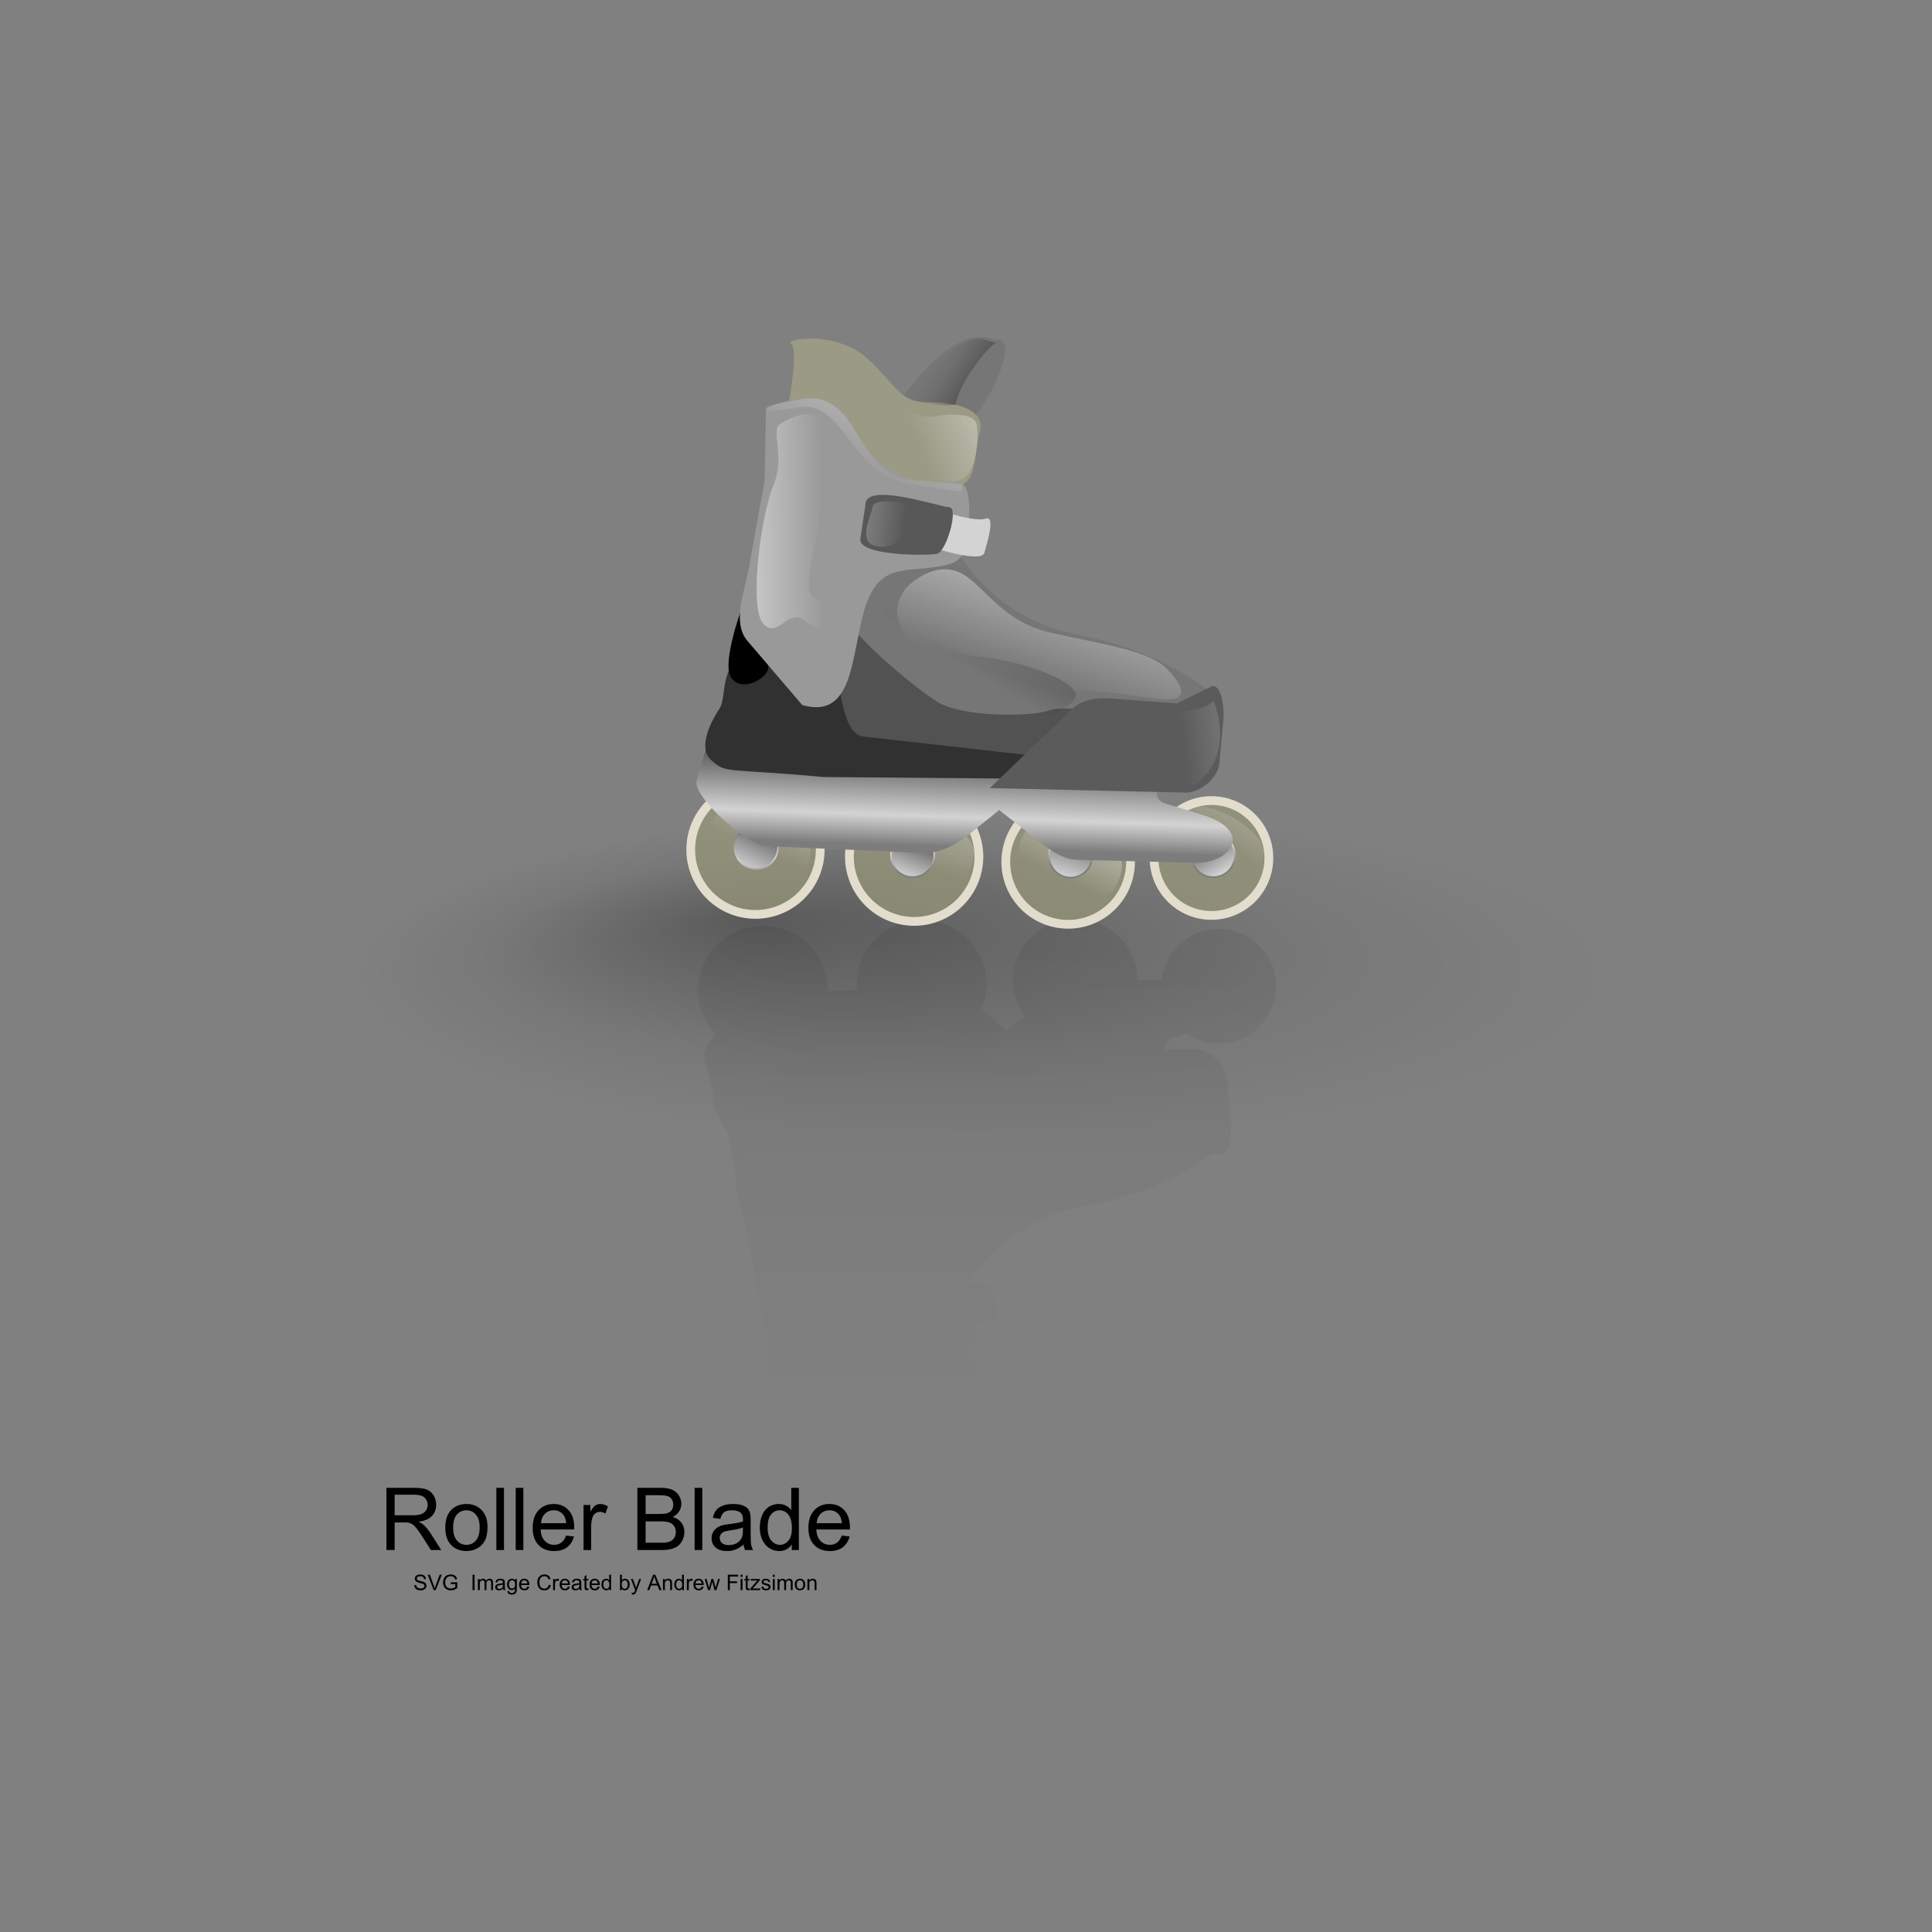 <svg:svg xmlns:dc="http://purl.org/dc/elements/1.1/" xmlns:ns1="http://www.w3.org/1999/xlink" xmlns:ns3="http://creativecommons.org/ns#" xmlns:rdf="http://www.w3.org/1999/02/22-rdf-syntax-ns#" xmlns:svg="http://www.w3.org/2000/svg" height="266.734" id="svg5183" viewBox="-50.436 -28.991 266.734 266.734" width="266.734">
  <svg:rect x="-50.436" y="-28.991" width="266.734" height="266.734" fill="#808080" stroke="none"/>
  <svg:defs id="defs5185">
    <svg:linearGradient id="linearGradient5406">
      <svg:stop id="stop5407" offset="0" stop-color="#454545" />
      <svg:stop id="stop5408" offset=".648" stop-color="#c9c9c9" />
      <svg:stop id="stop5410" offset=".698" stop-color="#d3d3d3" />
      <svg:stop id="stop5409" offset="1" stop-color="#7c7c7c" />
    </svg:linearGradient>
    <svg:linearGradient id="linearGradient1806">
      <svg:stop id="stop1807" offset="0" stop-opacity=".294" />
      <svg:stop id="stop3276" offset=".648" stop-opacity=".062" />
      <svg:stop id="stop1808" offset="1" stop-opacity="0" />
    </svg:linearGradient>
    <svg:radialGradient cx=".49" cy=".506" fx=".634" fy=".378" id="radialGradient4069" r=".382" ns1:href="#linearGradient1806" />
    <svg:linearGradient id="linearGradient5232">
      <svg:stop id="stop5233" offset="0" stop-color="#fff" />
      <svg:stop id="stop5234" offset="1" stop-color="#fff" stop-opacity="0" />
    </svg:linearGradient>
    <svg:linearGradient id="linearGradient5231" x1="-.772" x2=".614" y1=".5" y2=".328" ns1:href="#linearGradient5232" />
    <svg:linearGradient id="linearGradient5236" x1=".99" x2=".213" y1="-.556" y2=".605" ns1:href="#linearGradient5232" />
    <svg:linearGradient id="linearGradient5239" x1="1.098" x2=".336" y1="-.43" y2=".25">
      <svg:stop id="stop5241" offset="0" stop-opacity=".638" />
      <svg:stop id="stop5242" offset="1" stop-opacity="0" />
    </svg:linearGradient>
    <svg:linearGradient id="linearGradient5402" x1="1.638" x2=".195" y1="-1.07" y2=".633" ns1:href="#linearGradient5232" />
    <svg:linearGradient id="linearGradient5404" x1="-1.597" x2=".64" y1=".359" y2=".461" ns1:href="#linearGradient5232" />
    <svg:linearGradient id="linearGradient5405" x1=".635" x2=".642" y1=".183" y2=".933" ns1:href="#linearGradient5406" />
    <svg:linearGradient id="linearGradient5413" x1="1.026" x2=".471" y1="-.812" y2=".594" ns1:href="#linearGradient5232" />
    <svg:linearGradient id="linearGradient5417" x1=".987" x2=".55" y1="-.945" y2=".742" ns1:href="#linearGradient5232" />
    <svg:linearGradient id="linearGradient5418" x1="1.146" x2=".689" y1="-.328" y2=".812" ns1:href="#linearGradient5232" />
    <svg:linearGradient id="linearGradient5419" x1="1.437" x2=".669" y1="-.914" y2=".57" ns1:href="#linearGradient5232" />
    <svg:linearGradient id="linearGradient5421" x1="1.48" x2="1.609" y1="-.661" y2=".781" ns1:href="#linearGradient5406" />
    <svg:linearGradient id="linearGradient5422" x1=".899" x2=".38" y1=".023" y2="1.523" ns1:href="#linearGradient5406" />
    <svg:linearGradient id="linearGradient5427" x1=".806" x2=".31" y1="-.242" y2="1.562" ns1:href="#linearGradient5406" />
    <svg:linearGradient id="linearGradient5428" x1=".054" x2=".953" y1=".023" y2="1.344" ns1:href="#linearGradient5406" />
    <svg:linearGradient id="linearGradient5429" x1=".907" x2=".202" y1="-.055" y2="1.586" ns1:href="#linearGradient5406" />
    <svg:linearGradient id="linearGradient5430" x1="-1.28" x2="-1.15" y1="-.592" y2=".85" ns1:href="#linearGradient5406" />
    <svg:linearGradient id="linearGradient5431" x1="-3.869" x2="-3.74" y1="-.313" y2="1.128" ns1:href="#linearGradient5406" />
    <svg:linearGradient id="linearGradient5432" x1="4.447" x2="4.577" y1="-.592" y2=".85" ns1:href="#linearGradient5406" />
    <svg:linearGradient id="linearGradient5433" x1=".693" x2=".711" y1="-1.282" y2=".789" ns1:href="#linearGradient1806" />
    <svg:linearGradient id="linearGradient5434" x1="2.235" x2=".401" y1="-.227" y2=".461" ns1:href="#linearGradient5232" />
    <svg:linearGradient id="linearGradient5435" x1=".956" x2=".489" y1=".43" y2=".156" ns1:href="#linearGradient1806" />
    <svg:linearGradient id="linearGradient5436" x1="2.146" x2=".75" y1=".594" y2=".695" ns1:href="#linearGradient5232" />
  </svg:defs>
  <svg:path d="m2.915 185.01v-8.59h3.809c0.766 0 1.348 0.08 1.746 0.23 0.398 0.16 0.717 0.43 0.955 0.82 0.238 0.39 0.357 0.82 0.357 1.3 0 0.61-0.197 1.12-0.592 1.54-0.395 0.42-1.004 0.68-1.828 0.79 0.301 0.15 0.529 0.29 0.685 0.43 0.332 0.31 0.646 0.69 0.943 1.14l1.494 2.34h-1.43l-1.137-1.78c-0.332-0.52-0.606-0.92-0.82-1.19-0.215-0.27-0.407-0.46-0.577-0.57-0.17-0.11-0.343-0.19-0.518-0.23-0.129-0.03-0.34-0.04-0.633-0.04h-1.318v3.81h-1.137zm1.137-4.8h2.443c0.519 0 0.926-0.05 1.219-0.16s0.516-0.28 0.668-0.51c0.152-0.24 0.229-0.5 0.229-0.77 0-0.41-0.147-0.74-0.442-1.01-0.295-0.26-0.761-0.39-1.397-0.39h-2.719v2.84zm6.99 1.69c0-1.15 0.321-2 0.961-2.56 0.535-0.46 1.188-0.69 1.957-0.69 0.856 0 1.555 0.28 2.098 0.84s0.814 1.33 0.814 2.32c0 0.8-0.12 1.43-0.36 1.89s-0.59 0.82-1.049 1.07c-0.459 0.26-0.96 0.38-1.503 0.38-0.871 0-1.575-0.28-2.112-0.84-0.537-0.55-0.806-1.36-0.806-2.41zm1.084 0c0 0.8 0.174 1.39 0.522 1.79 0.347 0.4 0.785 0.6 1.312 0.6 0.524 0 0.959-0.2 1.307-0.6s0.521-1.01 0.521-1.82c0-0.77-0.174-1.36-0.524-1.75-0.35-0.4-0.784-0.6-1.304-0.6-0.527 0-0.965 0.2-1.312 0.59-0.348 0.4-0.522 0.99-0.522 1.79zm5.965 3.11v-8.59h1.055v8.59h-1.055zm2.672 0v-8.59h1.055v8.59h-1.055zm6.955-2l1.09 0.13c-0.172 0.64-0.49 1.13-0.955 1.49-0.465 0.35-1.059 0.52-1.781 0.52-0.911 0-1.632-0.28-2.165-0.84-0.534-0.56-0.8-1.34-0.8-2.36 0-1.04 0.269-1.86 0.808-2.43 0.539-0.58 1.239-0.87 2.098-0.87 0.832 0 1.512 0.28 2.039 0.85 0.527 0.56 0.791 1.36 0.791 2.39 0 0.06-0.002 0.16-0.006 0.28h-4.64c0.039 0.68 0.232 1.21 0.58 1.57 0.347 0.36 0.781 0.55 1.3 0.55 0.387 0 0.717-0.11 0.991-0.31 0.273-0.2 0.49-0.53 0.65-0.97zm-3.463-1.71h3.475c-0.047-0.52-0.18-0.91-0.399-1.17-0.336-0.41-0.771-0.61-1.306-0.61-0.485 0-0.892 0.16-1.222 0.48-0.33 0.33-0.513 0.76-0.548 1.3zm5.871 3.71v-6.22h0.949v0.94c0.243-0.44 0.466-0.73 0.671-0.87s0.431-0.21 0.677-0.21c0.356 0 0.717 0.11 1.084 0.34l-0.363 0.98c-0.258-0.16-0.516-0.23-0.774-0.23-0.23 0-0.437 0.07-0.621 0.21-0.183 0.14-0.314 0.33-0.392 0.57-0.117 0.38-0.176 0.79-0.176 1.23v3.26h-1.055zm7.436 0v-8.59h3.222c0.657 0 1.183 0.09 1.58 0.26 0.396 0.18 0.707 0.44 0.931 0.81 0.225 0.36 0.337 0.74 0.337 1.13 0 0.37-0.1 0.71-0.299 1.04-0.199 0.32-0.5 0.58-0.902 0.78 0.519 0.15 0.919 0.41 1.198 0.78s0.419 0.8 0.419 1.3c0 0.4-0.085 0.78-0.255 1.12-0.17 0.35-0.38 0.62-0.63 0.8-0.25 0.19-0.563 0.33-0.94 0.43-0.377 0.09-0.839 0.14-1.386 0.14h-3.275zm1.136-4.98h1.858c0.504 0 0.865-0.03 1.084-0.1 0.289-0.08 0.507-0.23 0.653-0.43 0.147-0.19 0.22-0.44 0.22-0.75 0-0.28-0.068-0.53-0.205-0.75s-0.332-0.36-0.586-0.44-0.69-0.12-1.307-0.12h-1.717v2.59zm0 3.97h2.139c0.367 0 0.625-0.02 0.774-0.04 0.261-0.05 0.48-0.13 0.656-0.24s0.32-0.27 0.433-0.47c0.114-0.21 0.17-0.45 0.17-0.73 0-0.32-0.082-0.6-0.246-0.83-0.164-0.24-0.391-0.41-0.682-0.5-0.291-0.1-0.71-0.14-1.257-0.14h-1.987v2.95zm6.768 1.01v-8.59h1.055v8.59h-1.055zm6.756-0.77c-0.391 0.34-0.767 0.57-1.128 0.71-0.361 0.13-0.749 0.2-1.163 0.2-0.684 0-1.209-0.16-1.576-0.5-0.367-0.33-0.551-0.76-0.551-1.28 0-0.3 0.069-0.58 0.208-0.83 0.139-0.26 0.32-0.46 0.545-0.61s0.477-0.27 0.759-0.35c0.207-0.05 0.519-0.1 0.937-0.15 0.852-0.11 1.479-0.23 1.881-0.37 0.004-0.14 0.006-0.23 0.006-0.27 0-0.43-0.1-0.73-0.299-0.91-0.269-0.24-0.67-0.36-1.201-0.36-0.496 0-0.862 0.09-1.099 0.26-0.236 0.18-0.411 0.48-0.524 0.93l-1.031-0.15c0.093-0.44 0.248-0.79 0.462-1.06 0.215-0.28 0.526-0.48 0.932-0.63s0.877-0.22 1.412-0.22c0.531 0 0.963 0.06 1.295 0.19 0.332 0.12 0.576 0.28 0.733 0.47 0.156 0.19 0.265 0.43 0.328 0.72 0.035 0.18 0.052 0.5 0.052 0.97v1.4c0 0.99 0.023 1.61 0.068 1.87 0.045 0.25 0.134 0.5 0.266 0.74h-1.101c-0.11-0.22-0.18-0.47-0.211-0.77zm-0.088-2.35c-0.383 0.16-0.957 0.29-1.723 0.4-0.433 0.06-0.74 0.13-0.92 0.21-0.179 0.08-0.318 0.19-0.416 0.34-0.097 0.15-0.146 0.32-0.146 0.5 0 0.28 0.106 0.52 0.319 0.71 0.213 0.18 0.525 0.28 0.935 0.28 0.406 0 0.767-0.09 1.084-0.27 0.316-0.18 0.549-0.42 0.697-0.73 0.113-0.24 0.17-0.59 0.17-1.05v-0.39zm6.744 3.12v-0.78c-0.394 0.61-0.974 0.92-1.74 0.92-0.496 0-0.952-0.13-1.368-0.41-0.416-0.27-0.738-0.65-0.967-1.14s-0.343-1.06-0.343-1.69c0-0.62 0.104-1.19 0.311-1.69 0.207-0.51 0.517-0.9 0.931-1.17s0.877-0.4 1.389-0.4c0.375 0 0.709 0.08 1.002 0.24 0.293 0.15 0.531 0.36 0.715 0.61v-3.08h1.049v8.59h-0.979zm-3.334-3.1c0 0.79 0.168 1.39 0.504 1.78 0.336 0.4 0.733 0.6 1.19 0.6 0.46 0 0.852-0.19 1.174-0.57 0.323-0.38 0.484-0.95 0.484-1.73 0-0.85-0.164-1.47-0.492-1.87-0.329-0.4-0.733-0.6-1.213-0.6-0.469 0-0.861 0.19-1.175 0.58-0.315 0.38-0.472 0.98-0.472 1.81zm10.237 1.1l1.089 0.13c-0.172 0.64-0.49 1.13-0.955 1.49-0.465 0.35-1.058 0.52-1.781 0.52-0.91 0-1.632-0.28-2.165-0.84s-0.8-1.34-0.8-2.36c0-1.04 0.27-1.86 0.809-2.43 0.539-0.58 1.238-0.87 2.097-0.87 0.832 0 1.512 0.28 2.04 0.85 0.527 0.56 0.791 1.36 0.791 2.39 0 0.06-0.002 0.16-0.006 0.28h-4.641c0.039 0.68 0.232 1.21 0.58 1.57s0.781 0.55 1.301 0.55c0.387 0 0.717-0.11 0.99-0.31 0.274-0.2 0.49-0.53 0.651-0.97zm-3.463-1.71h3.474c-0.047-0.52-0.179-0.91-0.398-1.17-0.336-0.41-0.772-0.61-1.307-0.61-0.484 0-0.891 0.16-1.222 0.48-0.33 0.33-0.512 0.76-0.547 1.3z" id="text1232" stroke-width="1pt" />
  <svg:path d="m27.339 768.65l1.073-0.09c0.05 0.43 0.169 0.78 0.354 1.06 0.186 0.27 0.474 0.49 0.864 0.66 0.391 0.17 0.83 0.26 1.319 0.26 0.433 0 0.816-0.07 1.148-0.19 0.332-0.13 0.579-0.31 0.741-0.53 0.162-0.23 0.243-0.47 0.243-0.74s-0.078-0.5-0.234-0.71c-0.156-0.2-0.414-0.37-0.773-0.5-0.231-0.09-0.741-0.23-1.53-0.42s-1.341-0.37-1.658-0.54c-0.41-0.21-0.716-0.48-0.917-0.8s-0.302-0.67-0.302-1.07c0-0.43 0.123-0.84 0.37-1.21 0.246-0.38 0.605-0.67 1.078-0.86 0.472-0.2 0.998-0.29 1.576-0.29 0.637 0 1.198 0.1 1.684 0.3 0.487 0.21 0.861 0.51 1.123 0.91 0.261 0.4 0.402 0.85 0.421 1.35l-1.089 0.08c-0.059-0.54-0.257-0.95-0.595-1.23-0.338-0.27-0.837-0.41-1.497-0.41-0.688 0-1.189 0.12-1.503 0.38-0.315 0.25-0.472 0.55-0.472 0.91 0 0.31 0.111 0.56 0.334 0.76 0.219 0.2 0.79 0.4 1.714 0.61s1.558 0.39 1.901 0.55c0.5 0.23 0.869 0.52 1.108 0.87 0.238 0.36 0.357 0.77 0.357 1.23 0 0.45-0.131 0.88-0.392 1.29-0.262 0.4-0.638 0.72-1.128 0.94-0.491 0.23-1.042 0.34-1.656 0.34-0.777 0-1.428-0.11-1.954-0.34-0.525-0.23-0.937-0.57-1.236-1.02-0.299-0.46-0.456-0.97-0.472-1.55zm10.858 2.76l-3.328-8.59h1.23l2.232 6.24c0.18 0.5 0.331 0.97 0.452 1.41 0.132-0.47 0.287-0.94 0.463-1.41l2.32-6.24h1.16l-3.363 8.59h-1.166zm9.58-3.37v-1l3.638-0.01v3.19c-0.558 0.44-1.134 0.78-1.728 1-0.594 0.23-1.203 0.34-1.828 0.34-0.844 0-1.611-0.18-2.3-0.54s-1.21-0.89-1.561-1.57c-0.352-0.68-0.528-1.45-0.528-2.29s0.175-1.62 0.525-2.34c0.349-0.73 0.852-1.26 1.508-1.62 0.657-0.35 1.412-0.52 2.268-0.52 0.621 0 1.183 0.1 1.685 0.3 0.501 0.2 0.895 0.48 1.18 0.84s0.502 0.83 0.651 1.4l-1.026 0.29c-0.129-0.44-0.289-0.79-0.48-1.04-0.192-0.25-0.465-0.45-0.821-0.6-0.355-0.15-0.75-0.22-1.183-0.22-0.52 0-0.969 0.08-1.348 0.24-0.379 0.15-0.684 0.36-0.917 0.62-0.232 0.26-0.413 0.54-0.542 0.85-0.219 0.53-0.328 1.11-0.328 1.73 0 0.76 0.132 1.4 0.396 1.92 0.263 0.52 0.647 0.9 1.151 1.15s1.039 0.37 1.605 0.37c0.493 0 0.973-0.09 1.442-0.28s0.824-0.39 1.066-0.61v-1.6h-2.525zm12.158 3.37v-8.59h1.137v8.59h-1.137zm3 0v-6.22h0.943v0.87c0.196-0.3 0.455-0.55 0.78-0.73 0.324-0.19 0.693-0.28 1.107-0.28 0.461 0 0.839 0.09 1.134 0.29 0.295 0.19 0.503 0.46 0.624 0.8 0.492-0.73 1.133-1.09 1.922-1.09 0.617 0 1.092 0.17 1.424 0.51s0.498 0.87 0.498 1.58v4.27h-1.049v-3.92c0-0.42-0.034-0.72-0.103-0.91-0.068-0.18-0.192-0.33-0.372-0.45-0.179-0.11-0.39-0.17-0.633-0.17-0.437 0-0.8 0.15-1.089 0.44-0.29 0.29-0.434 0.76-0.434 1.4v3.61h-1.055v-4.04c0-0.47-0.086-0.82-0.258-1.06-0.171-0.23-0.453-0.35-0.843-0.35-0.297 0-0.572 0.08-0.824 0.24-0.251 0.15-0.434 0.38-0.547 0.68-0.114 0.3-0.17 0.74-0.17 1.3v3.23h-1.055zm14.068-0.77c-0.39 0.34-0.766 0.57-1.128 0.71-0.361 0.13-0.749 0.2-1.163 0.2-0.683 0-1.209-0.16-1.576-0.5-0.367-0.33-0.551-0.76-0.551-1.28 0-0.3 0.07-0.58 0.208-0.83 0.139-0.26 0.321-0.46 0.545-0.61 0.225-0.15 0.478-0.27 0.759-0.35 0.207-0.05 0.52-0.1 0.938-0.15 0.851-0.11 1.478-0.23 1.88-0.37 0.004-0.14 0.006-0.23 0.006-0.27 0-0.43-0.099-0.73-0.298-0.91-0.27-0.24-0.67-0.36-1.202-0.36-0.496 0-0.862 0.09-1.098 0.26-0.237 0.18-0.411 0.48-0.525 0.93l-1.031-0.14c0.094-0.45 0.248-0.8 0.463-1.07 0.215-0.28 0.525-0.48 0.932-0.63 0.406-0.15 0.877-0.22 1.412-0.22 0.531 0 0.963 0.06 1.295 0.19 0.332 0.12 0.576 0.28 0.732 0.47s0.266 0.43 0.328 0.72c0.035 0.18 0.053 0.5 0.053 0.97v1.4c0 0.99 0.022 1.61 0.067 1.87s0.134 0.5 0.267 0.74h-1.102c-0.109-0.22-0.179-0.47-0.211-0.77zm-0.088-2.35c-0.382 0.16-0.957 0.29-1.722 0.4-0.434 0.06-0.74 0.13-0.92 0.21s-0.318 0.19-0.416 0.34-0.147 0.32-0.147 0.5c0 0.28 0.107 0.52 0.32 0.71 0.213 0.18 0.524 0.28 0.934 0.28 0.407 0 0.768-0.09 1.084-0.27 0.317-0.18 0.549-0.42 0.698-0.73 0.113-0.24 0.169-0.59 0.169-1.05v-0.39zm2.514 3.64l1.026 0.15c0.043 0.32 0.162 0.55 0.357 0.69 0.262 0.2 0.619 0.29 1.072 0.29 0.489 0 0.865-0.09 1.131-0.29 0.266-0.19 0.445-0.47 0.539-0.82 0.055-0.21 0.08-0.66 0.076-1.35-0.461 0.54-1.035 0.81-1.722 0.81-0.856 0-1.518-0.31-1.987-0.92-0.468-0.62-0.703-1.36-0.703-2.22 0-0.6 0.108-1.15 0.322-1.65 0.215-0.5 0.527-0.89 0.935-1.16s0.888-0.41 1.439-0.41c0.734 0 1.339 0.3 1.816 0.89v-0.75h0.973v5.38c0 0.97-0.099 1.65-0.296 2.06-0.198 0.4-0.51 0.72-0.938 0.96-0.428 0.23-0.954 0.35-1.579 0.35-0.742 0-1.342-0.17-1.799-0.5-0.457-0.34-0.677-0.84-0.662-1.51zm0.873-3.74c0 0.82 0.162 1.41 0.487 1.79 0.324 0.37 0.73 0.56 1.218 0.56 0.485 0 0.891-0.19 1.219-0.56s0.492-0.96 0.492-1.76c0-0.76-0.169-1.33-0.507-1.72-0.338-0.38-0.745-0.58-1.221-0.58-0.469 0-0.867 0.19-1.196 0.57-0.328 0.38-0.492 0.95-0.492 1.7zm10.26 1.22l1.09 0.13c-0.172 0.64-0.49 1.13-0.955 1.49-0.465 0.35-1.059 0.52-1.782 0.52-0.91 0-1.631-0.28-2.165-0.84-0.533-0.56-0.799-1.34-0.799-2.36 0-1.04 0.269-1.86 0.808-2.43 0.539-0.58 1.239-0.87 2.098-0.87 0.832 0 1.512 0.28 2.039 0.85s0.791 1.36 0.791 2.39c0 0.06-0.002 0.16-0.006 0.28h-4.641c0.04 0.68 0.233 1.21 0.581 1.57 0.347 0.36 0.781 0.55 1.3 0.55 0.387 0 0.717-0.11 0.991-0.31 0.273-0.2 0.49-0.53 0.65-0.97zm-3.463-1.71h3.475c-0.047-0.52-0.18-0.91-0.399-1.17-0.336-0.41-0.771-0.61-1.306-0.61-0.485 0-0.892 0.16-1.222 0.48-0.33 0.33-0.513 0.76-0.548 1.3zm15.471 0.7l1.14 0.29c-0.24 0.93-0.67 1.64-1.29 2.13-0.61 0.49-1.37 0.74-2.27 0.74-0.922 0-1.675-0.19-2.255-0.57-0.58-0.37-1.022-0.92-1.324-1.63-0.303-0.72-0.454-1.49-0.454-2.31 0-0.89 0.171-1.67 0.512-2.34 0.342-0.66 0.828-1.17 1.459-1.52 0.631-0.34 1.326-0.51 2.082-0.51 0.86 0 1.58 0.21 2.17 0.65s0.99 1.06 1.22 1.85l-1.12 0.26c-0.19-0.62-0.48-1.08-0.86-1.36-0.38-0.29-0.86-0.43-1.43-0.43-0.662 0-1.214 0.16-1.657 0.47-0.444 0.32-0.755 0.74-0.935 1.28-0.18 0.53-0.269 1.08-0.269 1.65 0 0.73 0.106 1.37 0.319 1.91 0.213 0.55 0.544 0.95 0.993 1.22s0.936 0.41 1.459 0.41c0.64 0 1.18-0.19 1.62-0.55 0.44-0.37 0.74-0.92 0.89-1.64zm2.4 3.01v-6.22h0.95v0.94c0.24-0.44 0.47-0.73 0.67-0.87 0.21-0.14 0.43-0.21 0.68-0.21 0.35 0 0.71 0.11 1.08 0.34l-0.36 0.98c-0.26-0.15-0.52-0.23-0.78-0.23-0.23 0-0.43 0.07-0.62 0.21-0.18 0.14-0.31 0.33-0.39 0.57-0.12 0.38-0.18 0.79-0.18 1.23v3.26h-1.05zm8.28-2l1.09 0.13c-0.17 0.64-0.49 1.13-0.96 1.49-0.46 0.35-1.05 0.52-1.78 0.52-0.91 0-1.63-0.28-2.16-0.84-0.54-0.56-0.8-1.34-0.8-2.36 0-1.04 0.27-1.86 0.81-2.43 0.54-0.58 1.24-0.87 2.09-0.87 0.84 0 1.52 0.28 2.04 0.85 0.53 0.57 0.79 1.36 0.79 2.39v0.28h-4.64c0.04 0.68 0.23 1.21 0.58 1.57s0.78 0.55 1.3 0.55c0.39 0 0.72-0.11 0.99-0.31s0.49-0.53 0.65-0.97zm-3.46-1.71h3.47c-0.05-0.52-0.18-0.91-0.4-1.17-0.33-0.41-0.77-0.61-1.3-0.61-0.49 0-0.9 0.16-1.23 0.48-0.33 0.33-0.51 0.76-0.54 1.3zm9.94 2.94c-0.39 0.34-0.77 0.57-1.13 0.71-0.36 0.13-0.75 0.2-1.16 0.2-0.68 0-1.21-0.16-1.58-0.5-0.36-0.33-0.55-0.76-0.55-1.28 0-0.3 0.07-0.58 0.21-0.83 0.14-0.26 0.32-0.46 0.54-0.61 0.23-0.15 0.48-0.27 0.76-0.35 0.21-0.05 0.52-0.1 0.94-0.15 0.85-0.11 1.48-0.23 1.88-0.37 0.01-0.14 0.01-0.23 0.01-0.27 0-0.43-0.1-0.73-0.3-0.91-0.27-0.24-0.67-0.36-1.2-0.36-0.5 0-0.86 0.09-1.1 0.26-0.24 0.18-0.41 0.48-0.53 0.93l-1.03-0.14c0.1-0.45 0.25-0.8 0.47-1.07 0.21-0.28 0.52-0.48 0.93-0.63 0.4-0.15 0.88-0.22 1.41-0.22s0.96 0.06 1.3 0.19c0.33 0.12 0.57 0.28 0.73 0.47 0.15 0.19 0.26 0.43 0.33 0.72 0.03 0.18 0.05 0.5 0.05 0.97v1.4c0 0.99 0.02 1.61 0.07 1.87 0.04 0.26 0.13 0.5 0.26 0.74h-1.1c-0.11-0.22-0.18-0.47-0.21-0.77zm-0.09-2.35c-0.38 0.16-0.95 0.29-1.72 0.4-0.43 0.06-0.74 0.13-0.92 0.21s-0.32 0.19-0.42 0.34c-0.09 0.15-0.14 0.32-0.14 0.5 0 0.28 0.1 0.52 0.32 0.71 0.21 0.18 0.52 0.28 0.93 0.28s0.77-0.09 1.08-0.27c0.32-0.18 0.55-0.42 0.7-0.73 0.12-0.24 0.17-0.59 0.17-1.05v-0.39zm5.01 2.18l0.15 0.93c-0.29 0.06-0.56 0.09-0.79 0.09-0.39 0-0.68-0.06-0.89-0.18s-0.36-0.28-0.45-0.47c-0.08-0.2-0.13-0.62-0.13-1.25v-3.58h-0.77v-0.82h0.77v-1.54l1.05-0.63v2.17h1.06v0.82h-1.06v3.64c0 0.3 0.02 0.49 0.06 0.58 0.03 0.08 0.09 0.15 0.18 0.2 0.08 0.05 0.2 0.08 0.36 0.08 0.12 0 0.27-0.01 0.46-0.04zm5.29-1.06l1.09 0.13c-0.18 0.64-0.49 1.13-0.96 1.49-0.46 0.35-1.06 0.52-1.78 0.52-0.91 0-1.63-0.28-2.16-0.84-0.54-0.56-0.8-1.34-0.8-2.36 0-1.04 0.27-1.86 0.8-2.43 0.54-0.58 1.24-0.87 2.1-0.87 0.83 0 1.51 0.28 2.04 0.85s0.79 1.36 0.79 2.39v0.28h-4.64c0.03 0.68 0.23 1.21 0.58 1.57 0.34 0.36 0.78 0.55 1.3 0.55 0.38 0 0.71-0.11 0.99-0.31 0.27-0.2 0.49-0.53 0.65-0.97zm-3.47-1.71h3.48c-0.05-0.52-0.18-0.91-0.4-1.17-0.34-0.41-0.77-0.61-1.31-0.61-0.48 0-0.89 0.16-1.22 0.48-0.33 0.33-0.51 0.76-0.55 1.3zm9.92 3.71v-0.78c-0.39 0.61-0.97 0.92-1.74 0.92-0.49 0-0.95-0.13-1.36-0.41-0.42-0.27-0.74-0.65-0.97-1.14s-0.34-1.06-0.34-1.69c0-0.62 0.1-1.19 0.31-1.69 0.2-0.51 0.51-0.9 0.93-1.17 0.41-0.27 0.88-0.4 1.39-0.4 0.37 0 0.71 0.08 1 0.24 0.29 0.15 0.53 0.36 0.71 0.61v-3.08h1.05v8.59h-0.98zm-3.33-3.1c0 0.79 0.17 1.39 0.5 1.78 0.34 0.4 0.74 0.6 1.19 0.6 0.46 0 0.86-0.19 1.18-0.57s0.48-0.95 0.48-1.73c0-0.85-0.16-1.47-0.49-1.87s-0.73-0.6-1.21-0.6c-0.47 0-0.86 0.19-1.18 0.58-0.31 0.38-0.47 0.98-0.47 1.81zm10.28 3.1h-0.98v-8.59h1.05v3.07c0.45-0.56 1.02-0.84 1.71-0.84 0.38 0 0.74 0.08 1.09 0.23 0.34 0.15 0.62 0.37 0.84 0.65s0.39 0.62 0.52 1.01c0.12 0.4 0.19 0.82 0.19 1.27 0 1.06-0.27 1.89-0.8 2.47-0.52 0.58-1.16 0.87-1.89 0.87-0.74 0-1.31-0.3-1.73-0.92v0.78zm-0.01-3.16c0 0.75 0.1 1.29 0.3 1.62 0.33 0.54 0.78 0.82 1.35 0.82 0.46 0 0.86-0.2 1.19-0.6 0.34-0.41 0.51-1 0.51-1.79 0-0.82-0.16-1.42-0.49-1.8-0.32-0.39-0.71-0.58-1.17-0.58s-0.85 0.2-1.19 0.6-0.5 0.98-0.5 1.73zm5.67 5.56l-0.12-0.99c0.23 0.06 0.43 0.09 0.6 0.09 0.24 0 0.43-0.04 0.57-0.11 0.14-0.08 0.25-0.19 0.34-0.33 0.07-0.11 0.18-0.37 0.32-0.79 0.02-0.06 0.06-0.14 0.1-0.26l-2.36-6.23h1.13l1.3 3.6c0.17 0.46 0.32 0.94 0.45 1.44 0.12-0.48 0.27-0.95 0.43-1.41l1.33-3.63h1.06l-2.37 6.33c-0.25 0.68-0.45 1.15-0.59 1.41-0.19 0.35-0.4 0.6-0.65 0.76-0.24 0.17-0.53 0.25-0.86 0.25-0.21 0-0.43-0.05-0.68-0.13zm8.56-2.4l3.3-8.59h1.23l3.51 8.59h-1.29l-1-2.6h-3.6l-0.94 2.6h-1.21zm2.48-3.52h2.91l-0.89-2.38c-0.28-0.73-0.48-1.32-0.61-1.79-0.11 0.56-0.26 1.1-0.46 1.65l-0.95 2.52zm6.35 3.52v-6.22h0.95v0.88c0.45-0.68 1.11-1.02 1.98-1.02 0.37 0 0.72 0.07 1.03 0.2 0.32 0.14 0.55 0.31 0.71 0.53 0.15 0.22 0.26 0.48 0.33 0.78 0.04 0.2 0.05 0.54 0.05 1.03v3.82h-1.05v-3.78c0-0.43-0.04-0.75-0.12-0.97-0.09-0.21-0.23-0.38-0.44-0.51-0.21-0.12-0.45-0.19-0.73-0.19-0.45 0-0.84 0.15-1.17 0.43-0.32 0.29-0.49 0.83-0.49 1.62v3.4h-1.05zm10.71 0v-0.78c-0.39 0.61-0.97 0.92-1.74 0.92-0.49 0-0.95-0.13-1.36-0.41-0.42-0.27-0.74-0.65-0.97-1.14s-0.34-1.06-0.34-1.69c0-0.62 0.1-1.19 0.31-1.69 0.2-0.51 0.52-0.9 0.93-1.17s0.88-0.4 1.39-0.4c0.37 0 0.71 0.08 1 0.24 0.29 0.15 0.53 0.36 0.71 0.61v-3.08h1.05v8.59h-0.98zm-3.33-3.1c0 0.79 0.17 1.39 0.5 1.78 0.34 0.4 0.74 0.6 1.19 0.6 0.47 0 0.86-0.19 1.18-0.57s0.48-0.95 0.48-1.73c0-0.85-0.16-1.47-0.49-1.87s-0.73-0.6-1.21-0.6c-0.47 0-0.86 0.19-1.18 0.58-0.31 0.38-0.47 0.98-0.47 1.81zm5.97 3.1v-6.22h0.95v0.94c0.24-0.44 0.46-0.73 0.67-0.87 0.2-0.14 0.43-0.21 0.67-0.21 0.36 0 0.72 0.11 1.09 0.34l-0.37 0.98c-0.25-0.15-0.51-0.23-0.77-0.23-0.23 0-0.44 0.07-0.62 0.21s-0.32 0.33-0.39 0.57c-0.12 0.38-0.18 0.79-0.18 1.23v3.26h-1.05zm8.28-2l1.08 0.13c-0.17 0.64-0.49 1.13-0.95 1.49-0.47 0.35-1.06 0.52-1.78 0.52-0.91 0-1.63-0.28-2.17-0.84-0.53-0.56-0.8-1.34-0.8-2.36 0-1.04 0.27-1.86 0.81-2.43 0.54-0.58 1.24-0.87 2.1-0.87 0.83 0 1.51 0.28 2.04 0.85s0.79 1.36 0.79 2.39c0 0.06 0 0.16-0.01 0.28h-4.64c0.04 0.68 0.24 1.21 0.58 1.57 0.35 0.36 0.78 0.55 1.3 0.55 0.39 0 0.72-0.11 0.99-0.31 0.28-0.2 0.49-0.53 0.66-0.97zm-3.47-1.71h3.48c-0.05-0.52-0.18-0.91-0.4-1.17-0.34-0.41-0.77-0.61-1.31-0.61-0.48 0-0.89 0.16-1.22 0.48-0.33 0.33-0.51 0.76-0.55 1.3zm7.03 3.71l-1.9-6.22h1.09l0.99 3.59 0.37 1.34c0.01-0.07 0.12-0.5 0.32-1.29l0.99-3.64h1.08l0.94 3.61 0.31 1.19 0.35-1.2 1.07-3.6h1.03l-1.95 6.22h-1.09l-0.99-3.72-0.25-1.06-1.25 4.78h-1.11zm11.05 0v-8.59h5.79v1.02h-4.65v2.66h4.03v1.01h-4.03v3.9h-1.14zm7.15-7.37v-1.22h1.05v1.22h-1.05zm0 7.37v-6.22h1.05v6.22h-1.05zm4.97-0.94l0.15 0.93c-0.3 0.06-0.56 0.09-0.8 0.09-0.38 0-0.68-0.06-0.89-0.18s-0.36-0.28-0.44-0.47c-0.09-0.2-0.13-0.62-0.13-1.25v-3.58h-0.78v-0.82h0.78v-1.54l1.05-0.63v2.17h1.06v0.82h-1.06v3.64c0 0.3 0.01 0.49 0.05 0.58 0.04 0.08 0.1 0.15 0.18 0.2 0.09 0.05 0.21 0.08 0.36 0.08 0.12 0 0.27-0.01 0.47-0.04zm0.46 0.94v-0.85l3.97-4.55c-0.45 0.02-0.85 0.04-1.19 0.04h-2.54v-0.86h5.08v0.7l-3.36 3.95-0.65 0.72c0.47-0.04 0.91-0.06 1.33-0.06h2.87v0.91h-5.51zm6.14-1.86l1.04-0.16c0.06 0.42 0.22 0.74 0.49 0.96s0.64 0.34 1.12 0.34c0.49 0 0.85-0.1 1.08-0.3 0.24-0.2 0.35-0.43 0.35-0.69 0-0.24-0.1-0.43-0.31-0.57-0.14-0.09-0.5-0.21-1.08-0.35-0.77-0.2-1.31-0.37-1.6-0.51-0.3-0.14-0.53-0.34-0.68-0.59-0.16-0.25-0.24-0.53-0.24-0.84 0-0.28 0.07-0.53 0.2-0.77 0.12-0.23 0.3-0.43 0.51-0.59 0.17-0.12 0.39-0.22 0.67-0.3 0.29-0.09 0.59-0.13 0.92-0.13 0.48 0 0.91 0.07 1.28 0.21s0.64 0.33 0.82 0.57 0.3 0.56 0.36 0.97l-1.03 0.14c-0.05-0.32-0.18-0.57-0.41-0.75-0.22-0.18-0.54-0.27-0.95-0.27-0.48 0-0.83 0.08-1.04 0.24-0.2 0.16-0.31 0.34-0.31 0.56 0 0.14 0.05 0.26 0.13 0.37 0.09 0.11 0.22 0.21 0.41 0.28 0.1 0.04 0.41 0.13 0.93 0.27 0.75 0.2 1.27 0.36 1.56 0.49 0.3 0.13 0.53 0.31 0.7 0.55 0.16 0.24 0.25 0.54 0.25 0.9s-0.11 0.69-0.31 1c-0.21 0.31-0.5 0.55-0.89 0.72-0.38 0.17-0.82 0.25-1.31 0.25-0.81 0-1.43-0.16-1.85-0.5s-0.69-0.83-0.81-1.5zm6.43-5.51v-1.22h1.05v1.22h-1.05zm0 7.37v-6.22h1.05v6.22h-1.05zm2.66 0v-6.22h0.95v0.87c0.19-0.3 0.45-0.55 0.78-0.73 0.32-0.19 0.69-0.28 1.1-0.28 0.46 0 0.84 0.09 1.14 0.29 0.29 0.19 0.5 0.46 0.62 0.8 0.49-0.73 1.13-1.09 1.92-1.09 0.62 0 1.09 0.17 1.43 0.51 0.33 0.34 0.49 0.87 0.49 1.58v4.27h-1.04v-3.92c0-0.42-0.04-0.72-0.11-0.91-0.07-0.18-0.19-0.33-0.37-0.45-0.18-0.11-0.39-0.17-0.63-0.17-0.44 0-0.8 0.15-1.09 0.44s-0.44 0.76-0.44 1.4v3.61h-1.05v-4.04c0-0.47-0.09-0.82-0.26-1.06-0.17-0.23-0.45-0.35-0.84-0.35-0.3 0-0.57 0.08-0.82 0.24-0.26 0.15-0.44 0.38-0.55 0.68-0.12 0.3-0.17 0.74-0.17 1.3v3.23h-1.06zm9.62-3.11c0-1.15 0.32-2 0.96-2.56 0.53-0.46 1.19-0.69 1.96-0.69 0.85 0 1.55 0.28 2.09 0.84 0.55 0.56 0.82 1.33 0.82 2.32 0 0.8-0.12 1.43-0.36 1.89s-0.59 0.82-1.05 1.07c-0.46 0.26-0.96 0.38-1.5 0.38-0.88 0-1.58-0.28-2.12-0.83-0.53-0.56-0.8-1.37-0.8-2.42zm1.08 0c0 0.8 0.18 1.39 0.52 1.79 0.35 0.4 0.79 0.6 1.32 0.6 0.52 0 0.96-0.2 1.3-0.6 0.35-0.4 0.52-1.01 0.52-1.82 0-0.77-0.17-1.36-0.52-1.75-0.35-0.4-0.78-0.6-1.3-0.6-0.53 0-0.97 0.2-1.32 0.59-0.34 0.4-0.52 0.99-0.52 1.79zm5.99 3.11v-6.22h0.95v0.88c0.46-0.68 1.12-1.02 1.98-1.02 0.38 0 0.72 0.07 1.03 0.2 0.32 0.14 0.55 0.31 0.71 0.53s0.27 0.48 0.33 0.78c0.04 0.2 0.06 0.54 0.06 1.03v3.82h-1.06v-3.78c0-0.43-0.04-0.75-0.12-0.97-0.08-0.21-0.23-0.38-0.44-0.51-0.21-0.12-0.45-0.19-0.73-0.19-0.45 0-0.84 0.15-1.17 0.43-0.32 0.29-0.48 0.83-0.48 1.62v3.4h-1.06z" id="text1235" stroke-width="1pt" transform="scale(.247)" />
  <svg:g fill-rule="evenodd" id="g1607">
    <svg:path d="m82.055 175.84a56.143 56.143 0 1 0 -112.29 0 56.143 56.143 0 1 0 112.29 0z" fill="url(#radialGradient4069)" id="path4291" stroke-width="1pt" transform="matrix(-1.98 0 0 .536 134.22 11.032)" />
    <svg:path d="m76.545 97.985c-4.939 0.148-8.827 4.275-8.68 9.215 0.005 0.15 0.043 0.29 0.054 0.44l-4.109 0.15c0-0.1 0.025-0.19 0.022-0.29-0.148-4.93-4.276-8.822-9.215-8.675-4.938 0.148-8.827 4.275-8.679 9.215 0.068 2.26 1.002 4.28 2.436 5.81-1.113 1.31-1.852 2.54-1.632 3.29l1.232 4.21c-0.347 1.91 1.037 4.43 1.869 5.7 0.66 1.01 0.413 3.32 1.263 5.27-0.296 2.08 0.813 5.89 1.497 7.96 0.119 2.02 0.824 4.24 1.156 6.15l2.125 12.23 0.125 9.99s0.224 0.09 0.259 0.11l0.025 0.14 0.845 0.18c0.569 0.2 1.154 0.39 2.074 0.58 0.018 0.1 1.249 7.12 0.224 7.84-1.031 0.74 6.2 1.93 10.475-1.88 2.597-2.32 3.662-4.07 5.078-5.08 1.735 1.77 6.95 9.94 12.736 7.7 3.417 0.71-0.586-8.1-2.774-10.29 0.651-0.63 0.918-1.45 0.632-2.46-0.785-2.79-0.361-6.13-2.147-7.13-0.03-0.02-0.118-0.04-0.155-0.06 0.586-0.58 0.978-1.85 0.898-4.53-0.002-0.07-0.013-0.1-0.015-0.17 0.901-0.16 1.779-0.25 2.29-0.07 1.419 0.48 0.251-3.34-0.142-4.74-0.178-0.63-1.602-0.55-3.069-0.29-0.062-0.1-0.121-0.21-0.192-0.3 0.028-0.01 0.052-0.01 0.081-0.02 0 0 4.837-8.57 16.362-10.67 10.876-1.98 16.926-6.8 17.596-7.35l0.63 0.31c1.42 0.71 1.94-2.86 1.8-4.45l-0.53-6.12c-0.18-2.07-2.62-4.11-4.69-4.08l-3.94 0.07c-0.04-0.71 0.37-1.35 1.08-1.56l1.98-0.59c1.32 0.89 2.92 1.4 4.63 1.34 4.37-0.13 7.81-3.78 7.68-8.15s-3.78-7.815-8.15-7.685c-3.97 0.119-7.14 3.165-7.59 7.005l-3.35 0.06v-0.09c-0.14-4.74-4.1-8.49-8.853-8.348-4.749 0.142-8.494 4.118-8.352 8.868 0.052 1.73 0.626 3.32 1.552 4.65l-2.401 1.86-3.525-2.88c0.476-1.14 0.737-2.39 0.698-3.71-0.148-4.93-4.276-8.822-9.214-8.675z" fill="url(#linearGradient5433)" id="path5467" stroke-width="1pt" />
    <svg:g id="g1575" transform="matrix(.999 .036 -.036 .999 5.681 -3.229)">
      <svg:path d="m112.05 249.27a27.342 27.342 0 1 0 -54.686 0 27.342 27.342 0 1 0 54.686 0z" fill="#979679" fill-opacity=".75" id="path5223" stroke="#e2ddcd" stroke-width="3.7" transform="matrix(.327 0 0 .327 23.769 8.268)" />
      <svg:path d="m186.67 822.23s-6.07 22.75 14.4 25.78 28.81-7.2 29.19-17.82c0.38-10.61-36.77-31.46-43.59-7.96z" fill="url(#linearGradient5413)" id="path5412" stroke-width="1pt" transform="matrix(.327 0 0 .327 -16.231 -181.6)" />
      <svg:path d="m112.05 249.27a27.342 27.342 0 1 0 -54.686 0 27.342 27.342 0 1 0 54.686 0z" fill="#979679" fill-opacity=".75" id="path5224" stroke="#e2ddcd" stroke-width="3.7" transform="matrix(.327 0 0 .327 45.705 8.444)" />
      <svg:path d="m255.76 819.94c-0.38 4.55-2.27 24.61 16.3 26.54 18.2 1.89 26.92-7.96 27.29-18.58 0.38-10.61-36.77-31.46-43.59-7.96z" fill="url(#linearGradient5417)" id="path5414" stroke-width="1pt" transform="matrix(.327 0 0 .327 -16.231 -181.6)" />
      <svg:path d="m112.05 249.27a27.342 27.342 0 1 0 -54.686 0 27.342 27.342 0 1 0 54.686 0z" fill="#979679" fill-opacity=".75" id="path5225" stroke="#e1dccb" stroke-width="3.848" transform="matrix(.315 0 0 .315 68.003 11.397)" />
      <svg:path d="m318.36 823.34c-0.38 4.55-2.27 24.6 16.3 26.54 18.2 1.89 26.91-7.96 27.29-18.58 0.38-10.61-36.77-31.46-43.59-7.96z" fill="url(#linearGradient5418)" id="path5415" stroke-width="1pt" transform="matrix(.327 0 0 .327 -16.231 -181.6)" />
      <svg:path d="m112.05 249.27a27.342 27.342 0 1 0 -54.686 0 27.342 27.342 0 1 0 54.686 0z" fill="#979679" fill-opacity=".75" id="path5226" stroke="#e2ddcd" stroke-width="4.181" transform="matrix(.29 0 0 .29 89.878 16.374)" />
      <svg:path d="m378.1 815.57c-0.38 4.55-2.27 24.61 16.3 26.54 18.19 1.9 26.91-7.96 27.29-18.57 0.38-10.62-36.77-31.47-43.59-7.97z" fill="url(#linearGradient5419)" id="path5416" stroke-width="1pt" transform="matrix(.327 0 0 .327 -16.231 -181.6)" />
      <svg:path d="m214.44 828.27a10.186 10.186 0 1 0 -20.37 0 10.186 10.186 0 1 0 20.37 0z" fill="url(#linearGradient5428)" id="path5425" stroke="url(#linearGradient5431)" stroke-width=".753" transform="matrix(.293 0 0 .293 54.824 -154.41)" />
      <svg:path d="m214.44 828.27a10.186 10.186 0 1 0 -20.37 0 10.186 10.186 0 1 0 20.37 0z" fill="url(#linearGradient5422)" id="path5423" stroke="url(#linearGradient5421)" stroke-width=".753" transform="matrix(.293 0 0 .293 13.335 -152.92)" />
      <svg:path d="m214.44 828.27a10.186 10.186 0 1 0 -20.37 0 10.186 10.186 0 1 0 20.37 0z" fill="url(#linearGradient5429)" id="path5420" stroke="url(#linearGradient5432)" stroke-width=".753" transform="matrix(.293 0 0 .293 -8.281 -153.26)" />
      <svg:path d="m214.44 828.27a10.186 10.186 0 1 0 -20.37 0 10.186 10.186 0 1 0 20.37 0z" fill="url(#linearGradient5427)" id="path5424" stroke="url(#linearGradient5430)" stroke-width=".753" transform="matrix(.293 0 0 .293 35.149 -153.64)" />
      <svg:path d="m184.92 786.95l-3.75 14.47c-1.85 7.13 22.66 26.75 30.02 26.81l66.48 0.53c7.04 0.06 13.98-3.95 19.3-8.57l12.33-10.73 13.93 10.19c5.94 4.34 12.49 9.73 19.84 9.65l49.86-0.54c14.86-0.16 24.52-14.4 2.14-20.37l-16.08-4.29c-5.51-1.46-5.68-11.21 8.04-12.33l-166.73-0.53c-13.57-0.05-31.97-17.43-35.38-4.29z" fill="url(#linearGradient5405)" id="path5227" stroke-width="1pt" transform="matrix(.327 0 0 .327 -16.231 -181.6)" />
      <svg:path d="m262.12 636.3c4.82-4.82 20.37-31.63 38.6-25.2 11.26-2.68-3.22 30.03-9.12 33.24-5.89 3.22-34.84-1.07-29.48-8.04z" fill="#767676" id="path5212" stroke-width="1pt" transform="matrix(.327 0 0 .327 -16.231 -181.6)" />
      <svg:path d="m214.4 640.05s3.22-21.98 0-24.12c-3.21-2.14 18.77-6.43 32.17 4.82 13.4 11.26 13.94 18.23 27.34 17.7 13.41-0.54 23.59 3.21 21.45 11.79-2.15 8.58-0.54 18.76-5.9 21.98s-45.03 9.65-49.32-3.75-18.23-26.81-21.98-25.74c-3.76 1.08-3.76-2.68-3.76-2.68z" fill="#9b9a85" id="path5213" stroke-width="1pt" transform="matrix(.327 0 0 .327 -16.231 -181.6)" />
      <svg:path d="m245.5 736.02l-8.58 32.7 12.33 16.62 86.32 2.14 9.11-25.19-99.18-26.27z" fill="#525252" id="path5214" stroke-width="1pt" transform="matrix(.327 0 0 .327 -16.231 -181.6)" />
      <svg:path d="m187.06 792.85c-6.33-5.29-0.44-16.89 2.68-21.99 3.13-5.09-1.43-20.46 13.41-25.19 13.86-4.43 15.96-9.17 26.8-6.44 11.35 2.86 8.4 40.33 20.91 41.28l70.23 5.37-9.11 10.18-77.2 2.15c-42-2.33-41.08 0.18-47.72-5.36z" fill="#313131" id="path5215" stroke-width="1pt" transform="matrix(.327 0 0 .327 -16.231 -181.6)" />
      <svg:path d="m198.32 725.83s-8.58 25.2-4.29 31.63c4.29 6.44 14.48 0.54 15.55-3.75s-8.04-35.92-11.26-27.88z" id="path5222" stroke-width="1pt" transform="matrix(.327 0 0 .327 -16.231 -181.6)" />
      <svg:path d="m289.46 703.32s15.55 25.73 50.93 31.09 55.22 21.44 55.22 21.44 12.87 9.12-4.83 11.26c-17.69 2.15-53.61-3.75-61.65-0.53-8.04 3.21-36.45 4.28-47.18-1.61-10.72-5.9-41.81-30.56-40.2-35.92 1.6-5.36-1.61-42.35 47.71-25.73z" fill="#767676" id="path5216" stroke-width="1pt" transform="matrix(.327 0 0 .327 -16.231 -181.6)" />
      <svg:path d="m305.01 800.35l33.77-34.85c3.78-3.89 10.13-5.03 15.55-4.82l28.41 1.07 13.94-7.5c4.3-2.32 6.18 8.53 5.9 13.4l-1.07 18.76c-0.36 6.31-7.62 12.79-13.94 12.87l-82.56 1.07z" fill="#5b5b5b" id="path5217" stroke-width="1pt" transform="matrix(.327 0 0 .327 -16.231 -181.6)" />
      <svg:path d="m224.59 768.18l-24.12-26.26c-6.9-7.51-1.98-20.48-0.54-30.56l5.36-37.53-0.54-30.56s27.35-13.67 37 6.43c9.65 20.11 30.02 24.13 39.67 22.52 4.82-1.61 10.72-3.75 10.72 13.94s-2.14 19.84-15.01 21.98-23.05 0-27.88 19.3c-4.82 19.3-2.68 46.11-24.66 40.74z" fill="#999" id="path5218" stroke-width="1pt" transform="matrix(.327 0 0 .327 -16.231 -181.6)" />
      <svg:path d="m211.19 649.7c-4.56 2.68 2.68 13.41-2.15 26.27-4.82 12.87-8.57 52.01-2.14 58.44s10.19-6.97 17.15-2.14c6.97 4.82 20.38 9.11 17.7-4.83s-13.94 3.22-16.09-9.11c-2.14-12.33 21.45-92.21-14.47-68.63z" fill="url(#linearGradient5231)" id="path5219" stroke-width="1pt" transform="matrix(.327 0 0 .327 -16.231 -181.6)" />
      <svg:path d="m281.95 684.55l-3.21 15.55s19.3 5.36 20.37 1.07 4.29-16.08 0-14.47c-4.29 1.6-17.16-2.15-17.16-2.15z" fill="#d3d3d3" id="path5220" stroke-width="1pt" transform="matrix(.327 0 0 .327 -16.231 -181.6)" />
      <svg:path d="m248.18 682.68l-1.61 14.47c-0.8 7.24 28.95 6.17 32.7 5.09 3.76-1.07 8.58-19.83 4.29-19.83s-35.92-9.65-35.38 0.27z" fill="#585858" id="path5221" stroke-width="1pt" transform="matrix(.327 0 0 .327 -16.231 -181.6)" />
      <svg:path d="m266.45 717.29s9.65-11.25 20.9-8.04c11.26 3.22 18.23 20.38 41.28 24.66 23.06 4.29 41.82 5.9 49.86 13.94s8.58 13.41-3.75 12.33c-12.33-1.07-38.06-4.82-49.86 0.54-11.79 5.36-76.66-16.62-58.43-43.43z" fill="url(#linearGradient5236)" id="path5237" stroke-width="1pt" transform="matrix(.327 0 0 .327 -16.231 -181.6)" />
      <svg:path d="m258.4 726.94s19.84 16.62 41.28 18.23c21.45 1.61 40.75 9.65 40.21 15.01-0.53 5.36-23.05 17.16-41.28 10.19s-57.36-30.02-52.54-33.78c4.83-3.75 12.33-9.65 12.33-9.65z" fill="url(#linearGradient5239)" id="path5238" stroke-width="1pt" transform="matrix(.327 0 0 .327 -16.231 -181.6)" />
      <svg:path d="m205.6 642.51l12.86-3.22c25.83-6.46 24.26 30.94 48.79 32.17l21.44 1.07v3.22l-21.71-2.42c-26.03-2.89-28.77-34.21-47.98-30.82l-13.67 2.41 0.27-2.41z" fill="url(#linearGradient5402)" id="path5401" stroke-width="1pt" transform="matrix(.327 0 0 .327 -16.231 -181.6)" />
      <svg:path d="m263.5 681.38s-11.8-2.15-12.33 2.41c-0.54 4.55-6.7 16.08 4.02 16.35s21.71-18.5 8.31-18.76z" fill="url(#linearGradient5404)" id="path5403" stroke-width="1pt" transform="matrix(.327 0 0 .327 -16.231 -181.6)" />
      <svg:path d="m74.921 28.922s4.557-0.805 4.959 1.072c0.402 1.876 0.268 6.567-1.742 7.639-2.011 1.073-9.516 0.402-10.856-1.474-1.341-1.876-1.341-9.248 0.536-8.846 1.876 0.402 3.752 2.681 7.103 1.609z" fill="url(#linearGradient5434)" id="path1767" stroke-width="1pt" />
      <svg:path d="m76.902 27.369c0.284-3.033 4.321-8.426 5.278-8.733-2.453-0.351-3.774-2.849-12.084 8.275 4.691 0.938 6.806 0.458 6.806 0.458z" fill="url(#linearGradient5435)" id="path1768" stroke-width="1pt" />
      <svg:path d="m113.92 66.934s3.03 6.066-0.95 10.615-18.009 2.464-20.094-0.569c-2.085-3.032 5.307-8.15 9.094-8.15 3.79 0 10.43 0.189 11.95-1.896z" fill="url(#linearGradient5436)" id="path1572" stroke-width="1pt" />
    </svg:g>
  </svg:g>
</svg:svg>